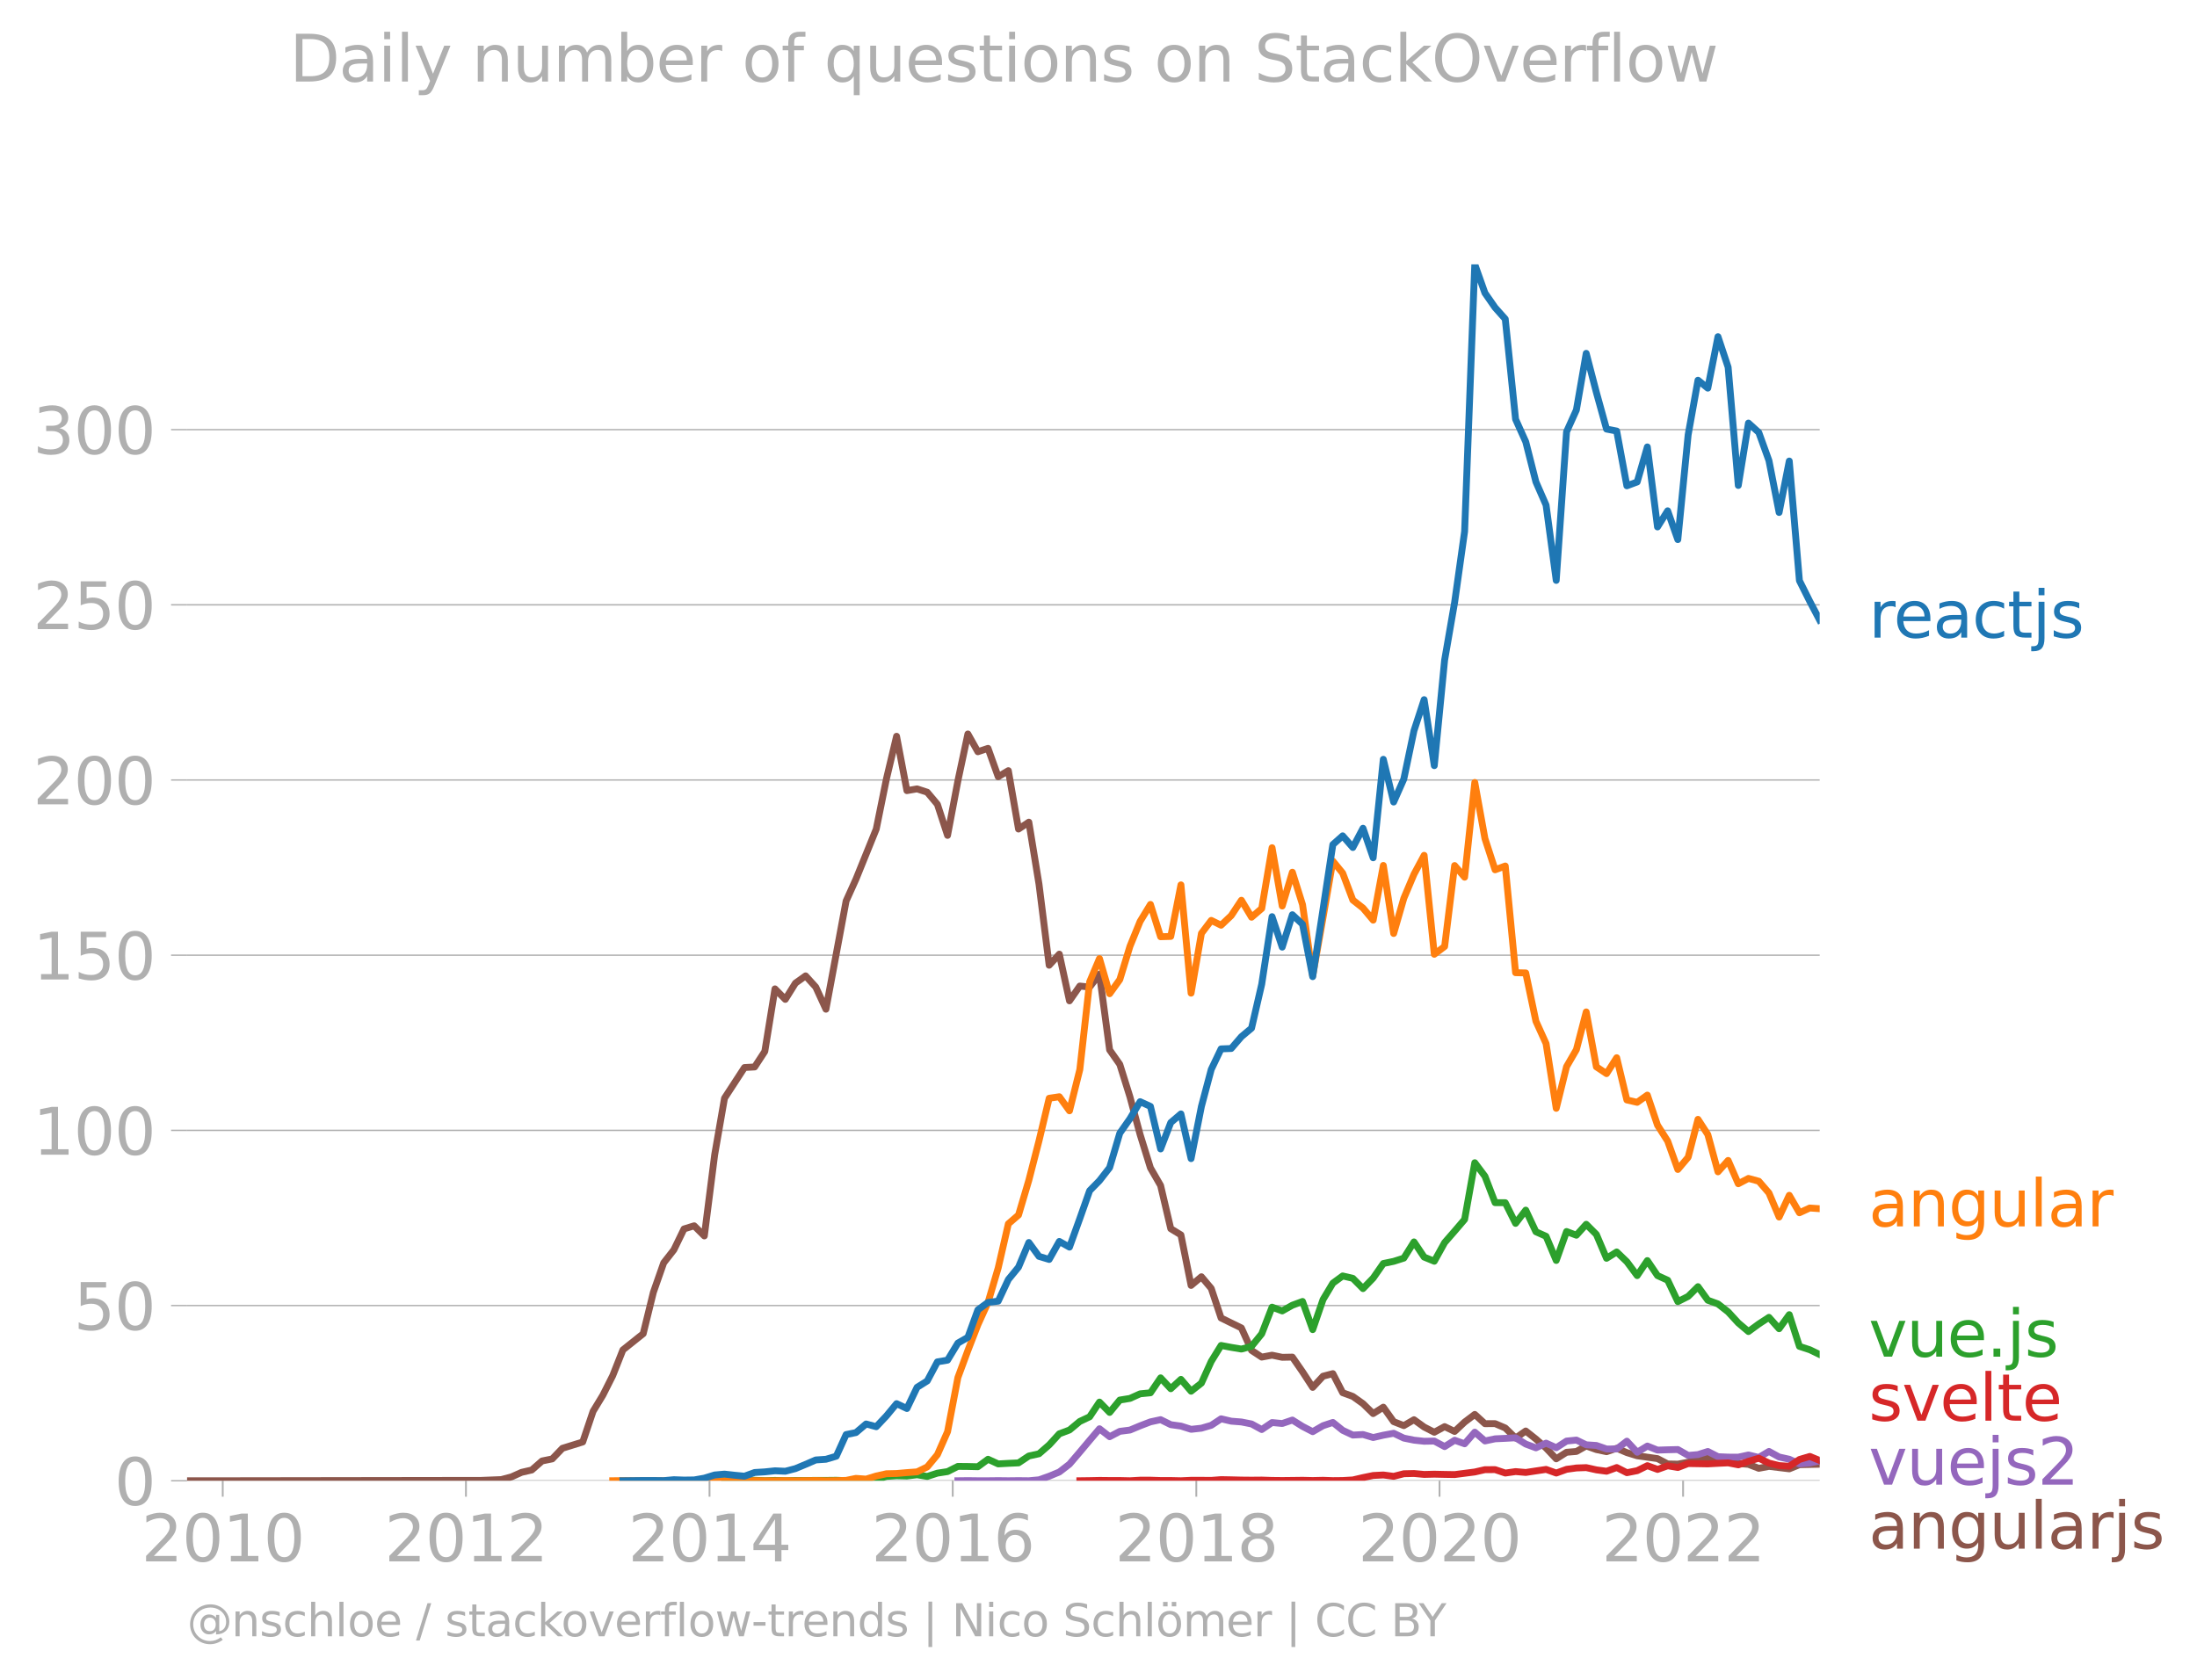 <svg xmlns="http://www.w3.org/2000/svg" xmlns:xlink="http://www.w3.org/1999/xlink" width="640.766" height="489.969" viewBox="0 0 480.575 367.477"><defs><style>*{stroke-linejoin:round;stroke-linecap:butt}</style></defs><g id="figure_1"><path id="patch_1" d="M0 367.477h480.575V0H0v367.477z" style="fill:none"/><g id="axes_1"><path id="patch_2" d="M40.922 323.95h357.12V57.838H40.923V323.95z" style="fill:none"/><g id="matplotlib.axis_1"><g id="xtick_1"><g id="line2d_1"><defs><path id="ma52876f93d" d="M0 0v3.5" style="stroke:#b0b0b0;stroke-width:.4"/></defs><use xlink:href="#ma52876f93d" x="48.721" y="323.95" style="fill:#b0b0b0;stroke:#b0b0b0;stroke-width:.4"/></g><g id="text_1" style="fill:#b0b0b0" transform="matrix(.14 0 0 -.14 30.906 341.588)"><defs><path id="DejaVuSans-32" d="M1228 531h2203V0H469v531q359 372 979 998 621 627 780 809 303 340 423 576 121 236 121 464 0 372-261 606-261 235-680 235-297 0-627-103-329-103-704-313v638q381 153 712 231 332 78 607 78 725 0 1156-363 431-362 431-968 0-288-108-546-107-257-392-607-78-91-497-524-418-433-1181-1211z" transform="scale(.016)"/><path id="DejaVuSans-30" d="M2034 4250q-487 0-733-480-245-479-245-1442 0-959 245-1439 246-480 733-480 491 0 736 480 246 480 246 1439 0 963-246 1442-245 480-736 480zm0 500q785 0 1199-621 414-620 414-1801 0-1178-414-1799Q2819-91 2034-91q-784 0-1198 620-414 621-414 1799 0 1181 414 1801 414 621 1198 621z" transform="scale(.016)"/><path id="DejaVuSans-31" d="M794 531h1031v3560L703 3866v575l1116 225h631V531h1031V0H794v531z" transform="scale(.016)"/></defs><use xlink:href="#DejaVuSans-32"/><use xlink:href="#DejaVuSans-30" x="63.623"/><use xlink:href="#DejaVuSans-31" x="127.246"/><use xlink:href="#DejaVuSans-30" x="190.869"/></g></g><g id="xtick_2"><use xlink:href="#ma52876f93d" id="line2d_2" x="101.924" y="323.95" style="fill:#b0b0b0;stroke:#b0b0b0;stroke-width:.4"/><g id="text_2" style="fill:#b0b0b0" transform="matrix(.14 0 0 -.14 84.11 341.588)"><use xlink:href="#DejaVuSans-32"/><use xlink:href="#DejaVuSans-30" x="63.623"/><use xlink:href="#DejaVuSans-31" x="127.246"/><use xlink:href="#DejaVuSans-32" x="190.869"/></g></g><g id="xtick_3"><use xlink:href="#ma52876f93d" id="line2d_3" x="155.201" y="323.95" style="fill:#b0b0b0;stroke:#b0b0b0;stroke-width:.4"/><g id="text_3" style="fill:#b0b0b0" transform="matrix(.14 0 0 -.14 137.386 341.588)"><defs><path id="DejaVuSans-34" d="M2419 4116 825 1625h1594v2491zm-166 550h794V1625h666v-525h-666V0h-628v1100H313v609l1940 2957z" transform="scale(.016)"/></defs><use xlink:href="#DejaVuSans-32"/><use xlink:href="#DejaVuSans-30" x="63.623"/><use xlink:href="#DejaVuSans-31" x="127.246"/><use xlink:href="#DejaVuSans-34" x="190.869"/></g></g><g id="xtick_4"><use xlink:href="#ma52876f93d" id="line2d_4" x="208.404" y="323.95" style="fill:#b0b0b0;stroke:#b0b0b0;stroke-width:.4"/><g id="text_4" style="fill:#b0b0b0" transform="matrix(.14 0 0 -.14 190.59 341.588)"><defs><path id="DejaVuSans-36" d="M2113 2584q-425 0-674-291-248-290-248-796 0-503 248-796 249-292 674-292t673 292q248 293 248 796 0 506-248 796-248 291-673 291zm1253 1979v-575q-238 112-480 171-242 60-480 60-625 0-955-422-329-422-376-1275 184 272 462 417 279 145 613 145 703 0 1111-427 408-426 408-1160 0-719-425-1154Q2819-91 2113-91q-810 0-1238 620-428 621-428 1799 0 1106 525 1764t1409 658q238 0 480-47t505-140z" transform="scale(.016)"/></defs><use xlink:href="#DejaVuSans-32"/><use xlink:href="#DejaVuSans-30" x="63.623"/><use xlink:href="#DejaVuSans-31" x="127.246"/><use xlink:href="#DejaVuSans-36" x="190.869"/></g></g><g id="xtick_5"><use xlink:href="#ma52876f93d" id="line2d_5" x="261.681" y="323.95" style="fill:#b0b0b0;stroke:#b0b0b0;stroke-width:.4"/><g id="text_5" style="fill:#b0b0b0" transform="matrix(.14 0 0 -.14 243.866 341.588)"><defs><path id="DejaVuSans-38" d="M2034 2216q-450 0-708-241-257-241-257-662 0-422 257-663 258-241 708-241t709 242q260 243 260 662 0 421-258 662-257 241-711 241zm-631 268q-406 100-633 378-226 279-226 679 0 559 398 884 399 325 1092 325 697 0 1094-325t397-884q0-400-227-679-226-278-629-378 456-106 710-416 255-309 255-755 0-679-414-1042Q2806-91 2034-91q-771 0-1186 362-414 363-414 1042 0 446 256 755 257 310 713 416zm-231 997q0-362 226-565 227-203 636-203 407 0 636 203 230 203 230 565 0 363-230 566-229 203-636 203-409 0-636-203-226-203-226-566z" transform="scale(.016)"/></defs><use xlink:href="#DejaVuSans-32"/><use xlink:href="#DejaVuSans-30" x="63.623"/><use xlink:href="#DejaVuSans-31" x="127.246"/><use xlink:href="#DejaVuSans-38" x="190.869"/></g></g><g id="xtick_6"><use xlink:href="#ma52876f93d" id="line2d_6" x="314.885" y="323.95" style="fill:#b0b0b0;stroke:#b0b0b0;stroke-width:.4"/><g id="text_6" style="fill:#b0b0b0" transform="matrix(.14 0 0 -.14 297.07 341.588)"><use xlink:href="#DejaVuSans-32"/><use xlink:href="#DejaVuSans-30" x="63.623"/><use xlink:href="#DejaVuSans-32" x="127.246"/><use xlink:href="#DejaVuSans-30" x="190.869"/></g></g><g id="xtick_7"><use xlink:href="#ma52876f93d" id="line2d_7" x="368.161" y="323.95" style="fill:#b0b0b0;stroke:#b0b0b0;stroke-width:.4"/><g id="text_7" style="fill:#b0b0b0" transform="matrix(.14 0 0 -.14 350.346 341.588)"><use xlink:href="#DejaVuSans-32"/><use xlink:href="#DejaVuSans-30" x="63.623"/><use xlink:href="#DejaVuSans-32" x="127.246"/><use xlink:href="#DejaVuSans-32" x="190.869"/></g></g></g><g id="matplotlib.axis_2"><g id="ytick_1"><path id="line2d_8" d="M40.922 323.95h357.12" clip-path="url(#pe0a865f5e6)" style="fill:none;stroke:#b0b0b0;stroke-width:.3;stroke-linecap:square"/><g id="line2d_9"><defs><path id="m0eec5e6053" d="M0 0h-3.5" style="stroke:#b0b0b0;stroke-width:.3"/></defs><use xlink:href="#m0eec5e6053" x="40.922" y="323.95" style="fill:#b0b0b0;stroke:#b0b0b0;stroke-width:.3"/></g><use xlink:href="#DejaVuSans-30" id="text_8" style="fill:#b0b0b0" transform="matrix(.14 0 0 -.14 25.015 329.269)"/></g><g id="ytick_2"><path id="line2d_10" d="M40.922 285.624h357.12" clip-path="url(#pe0a865f5e6)" style="fill:none;stroke:#b0b0b0;stroke-width:.3;stroke-linecap:square"/><use xlink:href="#m0eec5e6053" id="line2d_11" x="40.922" y="285.624" style="fill:#b0b0b0;stroke:#b0b0b0;stroke-width:.3"/><g id="text_9" style="fill:#b0b0b0" transform="matrix(.14 0 0 -.14 16.108 290.942)"><defs><path id="DejaVuSans-35" d="M691 4666h2478v-532H1269V2991q137 47 274 70 138 23 276 23 781 0 1237-428 457-428 457-1159 0-753-469-1171Q2575-91 1722-91q-294 0-599 50Q819 9 494 109v635q281-153 581-228t634-75q541 0 856 284 316 284 316 772 0 487-316 771-315 285-856 285-253 0-505-56-251-56-513-175v2344z" transform="scale(.016)"/></defs><use xlink:href="#DejaVuSans-35"/><use xlink:href="#DejaVuSans-30" x="63.623"/></g></g><g id="ytick_3"><path id="line2d_12" d="M40.922 247.297h357.12" clip-path="url(#pe0a865f5e6)" style="fill:none;stroke:#b0b0b0;stroke-width:.3;stroke-linecap:square"/><use xlink:href="#m0eec5e6053" id="line2d_13" x="40.922" y="247.297" style="fill:#b0b0b0;stroke:#b0b0b0;stroke-width:.3"/><g id="text_10" style="fill:#b0b0b0" transform="matrix(.14 0 0 -.14 7.2 252.616)"><use xlink:href="#DejaVuSans-31"/><use xlink:href="#DejaVuSans-30" x="63.623"/><use xlink:href="#DejaVuSans-30" x="127.246"/></g></g><g id="ytick_4"><path id="line2d_14" d="M40.922 208.971h357.12" clip-path="url(#pe0a865f5e6)" style="fill:none;stroke:#b0b0b0;stroke-width:.3;stroke-linecap:square"/><use xlink:href="#m0eec5e6053" id="line2d_15" x="40.922" y="208.971" style="fill:#b0b0b0;stroke:#b0b0b0;stroke-width:.3"/><g id="text_11" style="fill:#b0b0b0" transform="matrix(.14 0 0 -.14 7.2 214.29)"><use xlink:href="#DejaVuSans-31"/><use xlink:href="#DejaVuSans-35" x="63.623"/><use xlink:href="#DejaVuSans-30" x="127.246"/></g></g><g id="ytick_5"><path id="line2d_16" d="M40.922 170.645h357.12" clip-path="url(#pe0a865f5e6)" style="fill:none;stroke:#b0b0b0;stroke-width:.3;stroke-linecap:square"/><use xlink:href="#m0eec5e6053" id="line2d_17" x="40.922" y="170.645" style="fill:#b0b0b0;stroke:#b0b0b0;stroke-width:.3"/><g id="text_12" style="fill:#b0b0b0" transform="matrix(.14 0 0 -.14 7.2 175.964)"><use xlink:href="#DejaVuSans-32"/><use xlink:href="#DejaVuSans-30" x="63.623"/><use xlink:href="#DejaVuSans-30" x="127.246"/></g></g><g id="ytick_6"><path id="line2d_18" d="M40.922 132.319h357.12" clip-path="url(#pe0a865f5e6)" style="fill:none;stroke:#b0b0b0;stroke-width:.3;stroke-linecap:square"/><use xlink:href="#m0eec5e6053" id="line2d_19" x="40.922" y="132.319" style="fill:#b0b0b0;stroke:#b0b0b0;stroke-width:.3"/><g id="text_13" style="fill:#b0b0b0" transform="matrix(.14 0 0 -.14 7.2 137.637)"><use xlink:href="#DejaVuSans-32"/><use xlink:href="#DejaVuSans-35" x="63.623"/><use xlink:href="#DejaVuSans-30" x="127.246"/></g></g><g id="ytick_7"><path id="line2d_20" d="M40.922 93.992h357.12" clip-path="url(#pe0a865f5e6)" style="fill:none;stroke:#b0b0b0;stroke-width:.3;stroke-linecap:square"/><use xlink:href="#m0eec5e6053" id="line2d_21" x="40.922" y="93.992" style="fill:#b0b0b0;stroke:#b0b0b0;stroke-width:.3"/><g id="text_14" style="fill:#b0b0b0" transform="matrix(.14 0 0 -.14 7.2 99.311)"><defs><path id="DejaVuSans-33" d="M2597 2516q453-97 707-404 255-306 255-756 0-690-475-1069Q2609-91 1734-91q-293 0-604 58T488 141v609q262-153 574-231 313-78 654-78 593 0 904 234t311 681q0 413-289 645-289 233-804 233h-544v519h569q465 0 712 186t247 536q0 359-255 551-254 193-729 193-260 0-557-57-297-56-653-174v562q360 100 674 150t592 50q719 0 1137-327 419-326 419-882 0-388-222-655t-631-370z" transform="scale(.016)"/></defs><use xlink:href="#DejaVuSans-33"/><use xlink:href="#DejaVuSans-30" x="63.623"/><use xlink:href="#DejaVuSans-30" x="127.246"/></g></g></g><path id="line2d_22" d="M40.922 323.95h8.928l55.39-.08 4.41-.176 2.223-.585 2.223-.999 2.223-.51 2.259-1.977 2.223-.451 2.223-2.319 4.445-1.384 2.26-6.701 2.15-3.543 2.15-4.27 2.223-5.622 4.445-3.552 2.223-9.05 2.26-6.454 2.223-2.841 2.222-4.577 2.223-.687 2.223 2.22 2.26-17.754 2.15-12.376 4.372-6.711 2.223-.125 2.223-3.401 2.223-13.685 2.26 2.3 2.222-3.562 2.223-1.582 2.223 2.45 2.223 4.844 4.41-23.673 2.15-4.762 4.445-10.979 2.223-10.961 2.223-9.34 2.26 11.894 2.222-.382 2.223.728 2.223 2.644 2.223 6.802 2.26-11.918 2.186-10.269 2.186 3.89 2.223-.744 2.223 6.208 2.223-1.327 2.223 12.775 2.259-1.508 2.223 13.568 2.223 17.736 2.223-2.43 2.223 10.219 2.259-3.24 2.15.23 2.15-2.826 2.223 16.568 2.223 3.164 2.223 7.107 2.222 8.248 2.26 7.295 2.223 3.85 2.223 9.452 2.222 1.356 2.223 11.057 2.26-1.904 2.15 2.555 2.15 6.47 4.445 2.176 2.223 4.916 2.223 1.464 2.26-.42 2.222.464 2.223-.044 2.223 3.212 2.223 3.415 2.26-2.448 2.15-.562 2.15 4.172 2.222.814 2.223 1.584 2.223 2.172 2.223-1.405 2.26 3.165 2.222.872 2.223-1.293 2.223 1.6 2.223 1.145 2.26-1.236 2.186 1.06 2.186-2.05 2.223-1.68 2.223 2.027 2.223-.008 2.223.947 2.259 2.201 2.223-1.538 2.223 1.76 2.223 1.97 2.223 2.358 2.259-1.434 2.15-.175 2.15-1.21 2.223.794 2.223.467 2.223-.748 2.222.946 2.26.692 4.446.618 2.222 1.167 2.223.045 2.26-.42 2.15-.572 2.15-.368 2.223 1.137 2.222-.296 2.223.372 2.223.196 2.26.866 2.222-.423 4.446.537 2.223-.905 4.41-.103h0" clip-path="url(#pe0a865f5e6)" style="fill:none;stroke:#8c564b;stroke-width:1.5;stroke-linecap:square"/><path id="line2d_23" d="m209.534 323.95 2.187-.027 2.186.027h2.223l2.223-.025 2.223.025 2.223-.025 2.259.025 2.223-.205 2.223-.784 2.223-.928 2.223-1.718 2.259-2.646 2.15-2.562 2.15-2.531 2.223 1.741 2.223-1.173 2.223-.283 2.222-.928 2.26-.866 2.223-.48 2.223 1.098 2.222.307 2.223.707 2.26-.247 2.15-.63 2.15-1.422 2.223.519 2.222.173 2.223.44 2.223 1.217 2.26-1.533 2.222.214 2.223-.758 2.223 1.397 2.223 1.15 2.26-1.311 2.15-.715 2.15 1.729 2.222 1.037 2.223-.122 2.223.659 2.223-.511 2.26-.42 2.222 1.059 2.223.449 2.223.24 2.223-.042 2.26 1.211 2.186-1.387 2.186.77 2.223-2.544 2.223 1.925 2.223-.469 2.223-.1 2.259-.123 2.223 1.373 2.223.827 2.223-1.032 2.223 1.008 2.259-1.46 2.15-.217 2.15 1.034 2.223.146 2.223.769 2.223-.002 2.222-1.705 2.26 2.424 2.223-1.358 2.223.888 2.222-.07 2.223-.054 2.26 1.286 2.15-.183 2.15-.682 2.223 1.14 2.222.096 2.223.007 2.223-.477 2.26.544 2.222-1.32 2.223 1.221 2.223.491 2.223 1.018 2.26-.198 2.15-.471" clip-path="url(#pe0a865f5e6)" style="fill:none;stroke:#9467bd;stroke-width:1.5;stroke-linecap:square"/><path id="line2d_24" d="m236.209 323.95 2.15-.028 2.15-.046 2.223.023 2.223.001 2.223.05 2.222-.124h2.26l2.223.073 2.223.001 2.222.05 2.223-.1h2.26l2.15.018 2.15-.165 2.223.042 2.222.056 2.223.021 2.223-.02 2.26.074 2.222.023 2.223-.023 2.223-.028 2.223.052 2.26-.05 2.15.072 2.15-.022 2.222-.129 2.223-.514 2.223-.457 2.223-.111 2.26.296 2.222-.568 2.223-.05 2.223.203 2.223-.054 2.26.05 2.186.036 2.186-.284 2.223-.285 2.223-.506 2.223-.005 2.223.746 2.259-.321 2.223.189 2.223-.337 2.223-.328 2.223.797 2.259-.816 2.15-.295 2.15-.075 2.223.492 2.223.299 2.223-.81 2.222 1.131 2.26-.445 2.223-1.095 2.223.823 2.222-.798 2.223.378 2.26-.866 2.15.036 2.15.039 2.223-.123 2.222-.1 2.223.432 2.223-.778 2.26-.668 2.222 1.063 2.223.544 2.223.146 2.223-1.48 2.26-.668 2.15.88" clip-path="url(#pe0a865f5e6)" style="fill:none;stroke:#d62728;stroke-width:1.5;stroke-linecap:square"/><g id="text_15" style="fill:#1f77b4" transform="matrix(.14 0 0 -.14 408.756 139.494)"><defs><path id="DejaVuSans-72" d="M2631 2963q-97 56-211 82-114 27-251 27-488 0-749-317t-261-911V0H581v3500h578v-544q182 319 472 473 291 155 707 155 59 0 131-8 72-7 159-23l3-590z" transform="scale(.016)"/><path id="DejaVuSans-65" d="M3597 1894v-281H953q38-594 358-905t892-311q331 0 642 81t618 244V178Q3153 47 2828-22t-659-69q-838 0-1327 487-489 488-489 1320 0 859 464 1363 464 505 1252 505 706 0 1117-455 411-454 411-1235zm-575 169q-6 471-264 752-258 282-683 282-481 0-770-272t-333-766l2050 4z" transform="scale(.016)"/><path id="DejaVuSans-61" d="M2194 1759q-697 0-966-159t-269-544q0-306 202-486 202-179 548-179 479 0 768 339t289 901v128h-572zm1147 238V0h-575v531q-197-318-491-470T1556-91q-537 0-855 302-317 302-317 808 0 590 395 890 396 300 1180 300h807v57q0 397-261 614t-733 217q-300 0-585-72-284-72-546-216v532q315 122 612 182 297 61 578 61 760 0 1135-394 375-393 375-1193z" transform="scale(.016)"/><path id="DejaVuSans-63" d="M3122 3366v-538q-244 135-489 202t-495 67q-560 0-870-355-309-354-309-995t309-996q310-354 870-354 250 0 495 67t489 202V134Q2881 22 2623-34q-257-57-548-57-791 0-1257 497-465 497-465 1341 0 856 470 1346 471 491 1290 491 265 0 518-55 253-54 491-163z" transform="scale(.016)"/><path id="DejaVuSans-74" d="M1172 4494v-994h1184v-447H1172V1153q0-428 117-550t477-122h590V0h-590q-666 0-919 248-253 249-253 905v1900H172v447h422v994h578z" transform="scale(.016)"/><path id="DejaVuSans-6a" d="M603 3500h575V-63q0-668-255-968-254-300-820-300h-219v487H38q328 0 446 152Q603-541 603-63v3563zm0 1363h575v-729H603v729z" transform="scale(.016)"/><path id="DejaVuSans-73" d="M2834 3397v-544q-243 125-506 187-262 63-544 63-428 0-642-131t-214-394q0-200 153-314t616-217l197-44q612-131 870-370t258-667q0-488-386-773Q2250-91 1575-91q-281 0-586 55T347 128v594q319-166 628-249 309-82 613-82 406 0 624 139 219 139 219 392 0 234-158 359-157 125-692 241l-200 47q-534 112-772 345-237 233-237 639 0 494 350 762 350 269 994 269 318 0 599-47 282-46 519-140z" transform="scale(.016)"/></defs><use xlink:href="#DejaVuSans-72"/><use xlink:href="#DejaVuSans-65" x="38.863"/><use xlink:href="#DejaVuSans-61" x="100.387"/><use xlink:href="#DejaVuSans-63" x="161.666"/><use xlink:href="#DejaVuSans-74" x="216.646"/><use xlink:href="#DejaVuSans-6a" x="255.855"/><use xlink:href="#DejaVuSans-73" x="283.639"/></g><g id="text_16" style="fill:#ff7f0e" transform="matrix(.14 0 0 -.14 408.756 268.298)"><defs><path id="DejaVuSans-6e" d="M3513 2113V0h-575v2094q0 497-194 743-194 247-581 247-466 0-735-297-269-296-269-809V0H581v3500h578v-544q207 316 486 472 280 156 646 156 603 0 912-373 310-373 310-1098z" transform="scale(.016)"/><path id="DejaVuSans-67" d="M2906 1791q0 625-258 968-257 344-723 344-462 0-720-344-258-343-258-968 0-622 258-966t720-344q466 0 723 344 258 344 258 966zm575-1357q0-893-397-1329-396-436-1215-436-303 0-572 45t-522 139v559q253-137 500-202 247-66 503-66 566 0 847 295t281 892v285q-178-310-456-463T1784 0Q1141 0 747 490 353 981 353 1791q0 812 394 1302 394 491 1037 491 388 0 666-153t456-462v531h575V434z" transform="scale(.016)"/><path id="DejaVuSans-75" d="M544 1381v2119h575V1403q0-497 193-746 194-248 582-248 465 0 735 297 271 297 271 810v1984h575V0h-575v538q-209-319-486-474-276-155-642-155-603 0-916 375-312 375-312 1097zm1447 2203z" transform="scale(.016)"/><path id="DejaVuSans-6c" d="M603 4863h575V0H603v4863z" transform="scale(.016)"/></defs><use xlink:href="#DejaVuSans-61"/><use xlink:href="#DejaVuSans-6e" x="61.279"/><use xlink:href="#DejaVuSans-67" x="124.658"/><use xlink:href="#DejaVuSans-75" x="188.135"/><use xlink:href="#DejaVuSans-6c" x="251.514"/><use xlink:href="#DejaVuSans-61" x="279.297"/><use xlink:href="#DejaVuSans-72" x="340.576"/></g><g id="text_17" style="fill:#2ca02c" transform="matrix(.14 0 0 -.14 408.756 296.807)"><defs><path id="DejaVuSans-76" d="M191 3500h609L1894 563l1094 2937h609L2284 0h-781L191 3500z" transform="scale(.016)"/><path id="DejaVuSans-2e" d="M684 794h660V0H684v794z" transform="scale(.016)"/></defs><use xlink:href="#DejaVuSans-76"/><use xlink:href="#DejaVuSans-75" x="59.18"/><use xlink:href="#DejaVuSans-65" x="122.559"/><use xlink:href="#DejaVuSans-2e" x="184.082"/><use xlink:href="#DejaVuSans-6a" x="215.869"/><use xlink:href="#DejaVuSans-73" x="243.652"/></g><g id="text_18" style="fill:#d62728" transform="matrix(.14 0 0 -.14 408.756 310.807)"><use xlink:href="#DejaVuSans-73"/><use xlink:href="#DejaVuSans-76" x="52.1"/><use xlink:href="#DejaVuSans-65" x="111.279"/><use xlink:href="#DejaVuSans-6c" x="172.803"/><use xlink:href="#DejaVuSans-74" x="200.586"/><use xlink:href="#DejaVuSans-65" x="239.795"/></g><g id="text_19" style="fill:#9467bd" transform="matrix(.14 0 0 -.14 408.756 324.807)"><use xlink:href="#DejaVuSans-76"/><use xlink:href="#DejaVuSans-75" x="59.18"/><use xlink:href="#DejaVuSans-65" x="122.559"/><use xlink:href="#DejaVuSans-6a" x="184.082"/><use xlink:href="#DejaVuSans-73" x="211.865"/><use xlink:href="#DejaVuSans-32" x="263.965"/></g><g id="text_20" style="fill:#8c564b" transform="matrix(.14 0 0 -.14 408.756 338.807)"><use xlink:href="#DejaVuSans-61"/><use xlink:href="#DejaVuSans-6e" x="61.279"/><use xlink:href="#DejaVuSans-67" x="124.658"/><use xlink:href="#DejaVuSans-75" x="188.135"/><use xlink:href="#DejaVuSans-6c" x="251.514"/><use xlink:href="#DejaVuSans-61" x="279.297"/><use xlink:href="#DejaVuSans-72" x="340.576"/><use xlink:href="#DejaVuSans-6a" x="381.689"/><use xlink:href="#DejaVuSans-73" x="409.473"/></g><g id="text_21" style="fill:#b0b0b0" transform="matrix(.097 0 0 -.097 40.922 357.986)"><defs><path id="DejaVuSans-40" d="M2381 1678q0-447 222-702 222-254 610-254 384 0 604 256 221 256 221 700 0 438-225 695-225 258-607 258-378 0-602-256-223-256-223-697zm1703-934q-187-241-429-355t-564-114q-538 0-874 389t-336 1014q0 625 337 1015 338 391 873 391 322 0 565-117 244-117 428-354v409h447V722q457 69 714 417 258 349 258 902 0 334-99 628-98 294-298 544-325 409-792 626t-1017 217q-384 0-738-102-353-101-653-301-490-319-767-836-276-517-276-1120 0-497 179-932 180-434 521-765 328-325 759-495 431-171 922-171 403 0 792 136t714 389l281-347q-390-303-851-464t-936-161q-578 0-1091 205-512 205-912 595Q841 78 631 592q-209 514-209 1105 0 569 212 1084 213 516 607 907 403 396 931 607t1119 211q662 0 1229-272 568-271 952-771 234-307 357-666 124-359 124-744 0-822-497-1297T4084 263v481z" transform="scale(.016)"/><path id="DejaVuSans-68" d="M3513 2113V0h-575v2094q0 497-194 743-194 247-581 247-466 0-735-297-269-296-269-809V0H581v4863h578V2956q207 316 486 472 280 156 646 156 603 0 912-373 310-373 310-1098z" transform="scale(.016)"/><path id="DejaVuSans-6f" d="M1959 3097q-462 0-731-361t-269-989q0-628 267-989 268-361 733-361 460 0 728 362 269 363 269 988 0 622-269 986-268 364-728 364zm0 487q750 0 1178-488 429-487 429-1349 0-859-429-1349Q2709-91 1959-91q-753 0-1180 489-426 490-426 1349 0 862 426 1349 427 488 1180 488z" transform="scale(.016)"/><path id="DejaVuSans-2f" d="M1625 4666h531L531-594H0l1625 5260z" transform="scale(.016)"/><path id="DejaVuSans-6b" d="M581 4863h578V1991l1716 1509h734L1753 1863 3688 0h-750L1159 1709V0H581v4863z" transform="scale(.016)"/><path id="DejaVuSans-66" d="M2375 4863v-479h-550q-309 0-430-125-120-125-120-450v-309h947v-447h-947V0H697v3053H147v447h550v244q0 584 272 851 272 268 862 268h544z" transform="scale(.016)"/><path id="DejaVuSans-77" d="M269 3500h575l719-2731 715 2731h678l719-2731 716 2731h575L4050 0h-678l-753 2869L1863 0h-679L269 3500z" transform="scale(.016)"/><path id="DejaVuSans-2d" d="M313 2009h1684v-512H313v512z" transform="scale(.016)"/><path id="DejaVuSans-64" d="M2906 2969v1894h575V0h-575v525q-181-312-458-464-276-152-664-152-634 0-1033 506-398 507-398 1332t398 1331q399 506 1033 506 388 0 664-152 277-151 458-463zM947 1747q0-634 261-995t717-361q456 0 718 361 263 361 263 995t-263 995q-262 361-718 361t-717-361q-261-361-261-995z" transform="scale(.016)"/><path id="DejaVuSans-7c" d="M1344 4891v-6400H813v6400h531z" transform="scale(.016)"/><path id="DejaVuSans-4e" d="M628 4666h850L3547 763v3903h612V0h-850L1241 3903V0H628v4666z" transform="scale(.016)"/><path id="DejaVuSans-69" d="M603 3500h575V0H603v3500zm0 1363h575v-729H603v729z" transform="scale(.016)"/><path id="DejaVuSans-53" d="M3425 4513v-616q-359 172-678 256-319 85-616 85-515 0-795-200t-280-569q0-310 186-468 186-157 705-254l381-78q706-135 1042-474t336-907q0-679-455-1029Q2797-91 1919-91q-331 0-705 75-373 75-773 222v650q384-215 753-325 369-109 725-109 540 0 834 212 294 213 294 607 0 343-211 537t-692 291l-385 75q-706 140-1022 440-315 300-315 835 0 619 436 975t1201 356q329 0 669-60 341-59 697-177z" transform="scale(.016)"/><path id="DejaVuSans-f6" d="M1959 3097q-462 0-731-361t-269-989q0-628 267-989 268-361 733-361 460 0 728 362 269 363 269 988 0 622-269 986-268 364-728 364zm0 487q750 0 1178-488 429-487 429-1349 0-859-429-1349Q2709-91 1959-91q-753 0-1180 489-426 490-426 1349 0 862 426 1349 427 488 1180 488zm295 1266h634v-631h-634v631zm-1222 0h634v-631h-634v631z" transform="scale(.016)"/><path id="DejaVuSans-6d" d="M3328 2828q216 388 516 572t706 184q547 0 844-383 297-382 297-1088V0h-578v2094q0 503-179 746-178 244-543 244-447 0-707-297-259-296-259-809V0h-578v2094q0 506-178 748t-550 242q-441 0-701-298-259-298-259-808V0H581v3500h578v-544q197 322 472 475t653 153q382 0 649-194 267-193 395-562z" transform="scale(.016)"/><path id="DejaVuSans-43" d="M4122 4306v-665q-319 297-680 443-361 147-767 147-800 0-1225-489t-425-1414q0-922 425-1411t1225-489q406 0 767 147t680 444V359q-331-225-702-338-370-112-782-112-1060 0-1670 648-609 649-609 1771 0 1125 609 1773 610 649 1670 649 418 0 788-111 371-111 696-333z" transform="scale(.016)"/><path id="DejaVuSans-42" d="M1259 2228V519h1013q509 0 754 211 246 211 246 645 0 438-246 645-245 208-754 208H1259zm0 1919V2741h935q462 0 688 173 227 174 227 530 0 353-227 528-226 175-688 175h-935zm-631 519h1613q722 0 1112-300 391-300 391-853 0-429-200-682t-588-315q466-100 724-418 258-317 258-792 0-625-425-966Q3088 0 2303 0H628v4666z" transform="scale(.016)"/><path id="DejaVuSans-59" d="M-13 4666h679l1293-1919 1285 1919h678L2272 2222V0h-634v2222L-13 4666z" transform="scale(.016)"/></defs><use xlink:href="#DejaVuSans-40"/><use xlink:href="#DejaVuSans-6e" x="100"/><use xlink:href="#DejaVuSans-73" x="163.379"/><use xlink:href="#DejaVuSans-63" x="215.479"/><use xlink:href="#DejaVuSans-68" x="270.459"/><use xlink:href="#DejaVuSans-6c" x="333.838"/><use xlink:href="#DejaVuSans-6f" x="361.621"/><use xlink:href="#DejaVuSans-65" x="422.803"/><use xlink:href="#DejaVuSans-20" x="484.326"/><use xlink:href="#DejaVuSans-2f" x="516.113"/><use xlink:href="#DejaVuSans-20" x="549.805"/><use xlink:href="#DejaVuSans-73" x="581.592"/><use xlink:href="#DejaVuSans-74" x="633.691"/><use xlink:href="#DejaVuSans-61" x="672.9"/><use xlink:href="#DejaVuSans-63" x="734.18"/><use xlink:href="#DejaVuSans-6b" x="789.16"/><use xlink:href="#DejaVuSans-6f" x="843.445"/><use xlink:href="#DejaVuSans-76" x="904.627"/><use xlink:href="#DejaVuSans-65" x="963.807"/><use xlink:href="#DejaVuSans-72" x="1025.33"/><use xlink:href="#DejaVuSans-66" x="1066.443"/><use xlink:href="#DejaVuSans-6c" x="1101.648"/><use xlink:href="#DejaVuSans-6f" x="1129.432"/><use xlink:href="#DejaVuSans-77" x="1190.613"/><use xlink:href="#DejaVuSans-2d" x="1272.4"/><use xlink:href="#DejaVuSans-74" x="1308.484"/><use xlink:href="#DejaVuSans-72" x="1347.693"/><use xlink:href="#DejaVuSans-65" x="1386.557"/><use xlink:href="#DejaVuSans-6e" x="1448.08"/><use xlink:href="#DejaVuSans-64" x="1511.459"/><use xlink:href="#DejaVuSans-73" x="1574.936"/><use xlink:href="#DejaVuSans-20" x="1627.035"/><use xlink:href="#DejaVuSans-7c" x="1658.822"/><use xlink:href="#DejaVuSans-20" x="1692.514"/><use xlink:href="#DejaVuSans-4e" x="1724.301"/><use xlink:href="#DejaVuSans-69" x="1799.105"/><use xlink:href="#DejaVuSans-63" x="1826.889"/><use xlink:href="#DejaVuSans-6f" x="1881.869"/><use xlink:href="#DejaVuSans-20" x="1943.051"/><use xlink:href="#DejaVuSans-53" x="1974.838"/><use xlink:href="#DejaVuSans-63" x="2038.314"/><use xlink:href="#DejaVuSans-68" x="2093.295"/><use xlink:href="#DejaVuSans-6c" x="2156.674"/><use xlink:href="#DejaVuSans-f6" x="2184.457"/><use xlink:href="#DejaVuSans-6d" x="2245.639"/><use xlink:href="#DejaVuSans-65" x="2343.051"/><use xlink:href="#DejaVuSans-72" x="2404.574"/><use xlink:href="#DejaVuSans-20" x="2445.688"/><use xlink:href="#DejaVuSans-7c" x="2477.475"/><use xlink:href="#DejaVuSans-20" x="2511.166"/><use xlink:href="#DejaVuSans-43" x="2542.953"/><use xlink:href="#DejaVuSans-43" x="2612.777"/><use xlink:href="#DejaVuSans-20" x="2682.602"/><use xlink:href="#DejaVuSans-42" x="2714.389"/><use xlink:href="#DejaVuSans-59" x="2777.492"/></g><g id="text_22" style="fill:#b0b0b0" transform="matrix(.14 0 0 -.14 63.337 17.838)"><defs><path id="DejaVuSans-44" d="M1259 4147V519h763q966 0 1414 437 448 438 448 1382 0 937-448 1373t-1414 436h-763zm-631 519h1297q1356 0 1990-564 635-564 635-1764 0-1207-638-1773Q3275 0 1925 0H628v4666z" transform="scale(.016)"/><path id="DejaVuSans-79" d="M2059-325q-243-625-475-815-231-191-618-191H506v481h338q237 0 368 113 132 112 291 531l103 262L191 3500h609L1894 763l1094 2737h609L2059-325z" transform="scale(.016)"/><path id="DejaVuSans-62" d="M3116 1747q0 634-261 995t-717 361q-457 0-718-361t-261-995q0-634 261-995t718-361q456 0 717 361t261 995zM1159 2969q182 312 458 463 277 152 661 152 638 0 1036-506 399-506 399-1331T3314 415Q2916-91 2278-91q-384 0-661 152-276 152-458 464V0H581v4863h578V2969z" transform="scale(.016)"/><path id="DejaVuSans-71" d="M947 1747q0-634 261-995t717-361q456 0 718 361 263 361 263 995t-263 995q-262 361-718 361t-717-361q-261-361-261-995zM2906 525q-181-312-458-464-276-152-664-152-634 0-1033 506-398 507-398 1332t398 1331q399 506 1033 506 388 0 664-152 277-151 458-463v531h575v-4831h-575V525z" transform="scale(.016)"/><path id="DejaVuSans-4f" d="M2522 4238q-688 0-1093-513-404-512-404-1397 0-881 404-1394 405-512 1093-512 687 0 1089 512 402 513 402 1394 0 885-402 1397-402 513-1089 513zm0 512q981 0 1568-658 588-658 588-1764 0-1103-588-1761Q3503-91 2522-91q-984 0-1574 656-589 657-589 1763t589 1764q590 658 1574 658z" transform="scale(.016)"/></defs><use xlink:href="#DejaVuSans-44"/><use xlink:href="#DejaVuSans-61" x="77.002"/><use xlink:href="#DejaVuSans-69" x="138.281"/><use xlink:href="#DejaVuSans-6c" x="166.064"/><use xlink:href="#DejaVuSans-79" x="193.848"/><use xlink:href="#DejaVuSans-20" x="253.027"/><use xlink:href="#DejaVuSans-6e" x="284.814"/><use xlink:href="#DejaVuSans-75" x="348.193"/><use xlink:href="#DejaVuSans-6d" x="411.572"/><use xlink:href="#DejaVuSans-62" x="508.984"/><use xlink:href="#DejaVuSans-65" x="572.461"/><use xlink:href="#DejaVuSans-72" x="633.984"/><use xlink:href="#DejaVuSans-20" x="675.098"/><use xlink:href="#DejaVuSans-6f" x="706.885"/><use xlink:href="#DejaVuSans-66" x="768.066"/><use xlink:href="#DejaVuSans-20" x="803.271"/><use xlink:href="#DejaVuSans-71" x="835.059"/><use xlink:href="#DejaVuSans-75" x="898.535"/><use xlink:href="#DejaVuSans-65" x="961.914"/><use xlink:href="#DejaVuSans-73" x="1023.438"/><use xlink:href="#DejaVuSans-74" x="1075.537"/><use xlink:href="#DejaVuSans-69" x="1114.746"/><use xlink:href="#DejaVuSans-6f" x="1142.529"/><use xlink:href="#DejaVuSans-6e" x="1203.711"/><use xlink:href="#DejaVuSans-73" x="1267.09"/><use xlink:href="#DejaVuSans-20" x="1319.189"/><use xlink:href="#DejaVuSans-6f" x="1350.977"/><use xlink:href="#DejaVuSans-6e" x="1412.158"/><use xlink:href="#DejaVuSans-20" x="1475.537"/><use xlink:href="#DejaVuSans-53" x="1507.324"/><use xlink:href="#DejaVuSans-74" x="1570.801"/><use xlink:href="#DejaVuSans-61" x="1610.01"/><use xlink:href="#DejaVuSans-63" x="1671.289"/><use xlink:href="#DejaVuSans-6b" x="1726.27"/><use xlink:href="#DejaVuSans-4f" x="1784.18"/><use xlink:href="#DejaVuSans-76" x="1862.891"/><use xlink:href="#DejaVuSans-65" x="1922.07"/><use xlink:href="#DejaVuSans-72" x="1983.594"/><use xlink:href="#DejaVuSans-66" x="2024.707"/><use xlink:href="#DejaVuSans-6c" x="2059.912"/><use xlink:href="#DejaVuSans-6f" x="2087.695"/><use xlink:href="#DejaVuSans-77" x="2148.877"/></g><path id="line2d_25" d="m158.48 323.95 2.15-.025 2.223.025 2.223-.1 2.223.1 2.223-.074 2.26.074 2.222-.051 2.223.001 2.223-.027 2.223.003 2.26-.025 2.15.071 2.15-.022 2.222-.078 2.223-.144 2.223-.674 2.223-.142 2.26.05 2.222-.265 2.223.363 2.223-.721 2.223-.342 2.26-1.137 2.186.02 2.186.054 2.223-1.636 2.223 1.018 2.223-.123 2.223-.1 2.259-1.508 2.223-.487 2.223-1.937 2.223-2.433 2.223-.83 2.259-1.88 2.15-1.007 2.15-3.22 2.223 2.262 2.223-2.708 2.223-.359 2.222-1.001 2.26-.222 2.223-3.273 2.223 2.382 2.222-2.05 2.223 2.594 2.26-1.78 2.15-4.753 2.15-3.481 2.223.419 2.222.372 2.223-.602 2.223-2.736 2.26-5.835 2.222.829 2.223-1.25 2.223-.82 2.223 6.161 2.26-6.577 2.15-3.59 2.15-1.578 2.222.525 2.223 2.245 2.223-2.296 2.223-3.194 2.26-.47 2.222-.705 2.223-3.548 2.223 3.318 2.223.91 2.26-4.08 2.186-2.509 2.186-2.56 2.223-12.406 2.223 2.961 2.223 5.777 2.223.01 2.259 4.524 2.223-2.898 2.223 4.728 2.223.995 2.223 5.286 2.259-6.33 2.15.81 2.15-2.393 2.223 2.218 2.223 5.225 2.223-1.392 2.222 2.134 2.26 3.041 2.223-3.285 2.223 3.285 2.222 1.008 2.223 4.68 2.26-1.138 2.15-2.131 2.15 2.971 2.223.805 2.222 1.742 2.223 2.423 2.223 1.88 2.26-1.657 2.222-1.45 2.223 2.489 2.223-3.076 2.223 6.933 2.26.742 2.15 1.036" clip-path="url(#pe0a865f5e6)" style="fill:none;stroke:#2ca02c;stroke-width:1.5;stroke-linecap:square"/><path id="line2d_26" d="m134.029 323.95 2.223-.026 2.223.026h24.378l2.223-.025 2.223.025h2.223l2.26-.025 2.222.025 2.223-.025 2.223-.026 2.223.05 2.26-.024 2.15-.057 2.15-.437 2.222.161 2.223-.68 2.223-.495 2.223-.05 2.26-.198 2.222-.161 2.223-1.075 2.223-2.681 2.223-5.034 2.26-11.844 2.186-5.918 2.186-5.629 2.223-4.893 2.223-7.544 2.223-9.652 2.223-1.92 2.259-7.616 2.223-8.63 2.223-9.297 2.223-.336 2.223 3.08 2.259-9.025 2.15-19.192 2.15-5.09 2.223 7.69 2.223-3.09 2.223-7.283 2.222-5.451 2.26-3.71 2.223 7.066 2.223-.068 2.222-11.277 2.223 23.69 2.26-13.08 2.15-2.838 2.15 1.057 2.223-2.109 2.222-3.355 2.223 3.713 2.223-1.908 2.26-13.303 2.222 12.758 2.223-7.392 2.223 7.086 2.223 15.588 2.26-12.759 2.15-12.353 2.15 2.636 2.222 5.891 2.223 1.749 2.223 2.646 2.223-11.968 2.26 14.886 2.222-7.696 2.223-5.261 2.223-4.142 2.223 21.648 2.26-1.706 2.186-17.708 2.186 2.55 2.223-20.728 2.223 12.272 2.223 6.84 2.223-.831 2.259 23.342 2.223.05 2.223 10.557 2.223 4.902 2.223 14.163 2.259-9.125 2.15-3.711 2.15-8.256 2.223 12.014 2.223 1.487 2.223-3.48 2.222 9.24 2.26.52 2.223-1.584 2.223 6.579 2.222 3.488 2.223 6.205 2.26-2.67 2.15-8.295 2.15 3.324 2.223 8.156 2.222-2.493 2.223 5.099 2.223-1.168 2.26.618 2.222 2.569 2.223 5.27 2.223-4.76 2.223 3.82 2.26-1.039 2.15.15" clip-path="url(#pe0a865f5e6)" style="fill:none;stroke:#ff7f0e;stroke-width:1.5;stroke-linecap:square"/><path id="line2d_27" d="m136.252 323.95 2.223-.025 2.222-.026 2.223.001 2.26.025 2.223-.205 2.222.081 2.223-.03 2.223-.39 2.26-.692 2.15-.19 2.15.24 2.222.214 2.223-.808 2.223-.137 2.223-.234 2.26.099 2.222-.58 2.223-.929 2.223-.962 2.223-.15 2.26-.668 2.15-4.736 2.15-.432 2.222-1.884 2.223.598 2.223-2.36 2.223-2.684 2.26 1.064 2.222-4.64 2.223-1.394 2.223-4.177 2.223-.372 2.26-3.734 2.186-1.258 2.186-6.012 2.223-1.63 2.223-.274 2.223-4.733 2.223-2.71 2.259-5.39 2.223 3.04 2.223.67 2.223-3.94 2.223 1.244 2.259-6.256 2.15-6.092 2.15-2.191 2.223-2.853 2.223-7.533 2.223-3.173 2.222-3.725 2.26 1.038 2.223 9.305 2.223-5.769 2.222-1.896 2.223 9.784 2.26-11.424 2.15-8.09 2.15-4.496 2.223-.083 2.222-2.587 2.223-1.859 2.223-9.614 2.26-14.787 2.222 6.669 2.223-7.09 2.223 2.082 2.223 11.47 2.26-14.738 2.15-14.161 2.15-1.911 2.222 2.553 2.223-4.21 2.223 6.459 2.223-21.542 2.26 9.346 2.222-5.026 2.223-10.576 2.223-6.798 2.223 14.438 2.26-23.094 2.186-12.62 2.186-15.52 2.223-58.432 2.223 6.26 2.223 3.194 2.223 2.493 2.259 21.932 2.223 4.933 2.223 8.766 2.223 5.082 2.223 16.48 2.259-32.516 2.15-4.768 2.15-12.392 2.223 8.54 2.223 8.027 2.223.43 2.222 11.982 2.26-.84 2.223-7.667 2.223 17.508 2.222-3.532 2.223 6.301 2.26-22.921 2.15-11.951 2.15 1.739 2.223-11.264 2.222 6.69 2.223 25.862 2.223-13.648 2.26 2.052 2.222 6.153 2.223 11.354 2.223-11.252 2.223 26.162 2.26 4.525 2.15 4.079" clip-path="url(#pe0a865f5e6)" style="fill:none;stroke:#1f77b4;stroke-width:1.5;stroke-linecap:square"/></g></g><defs><clipPath id="pe0a865f5e6"><path d="M40.922 57.838h357.12V323.95H40.922z"/></clipPath></defs></svg>